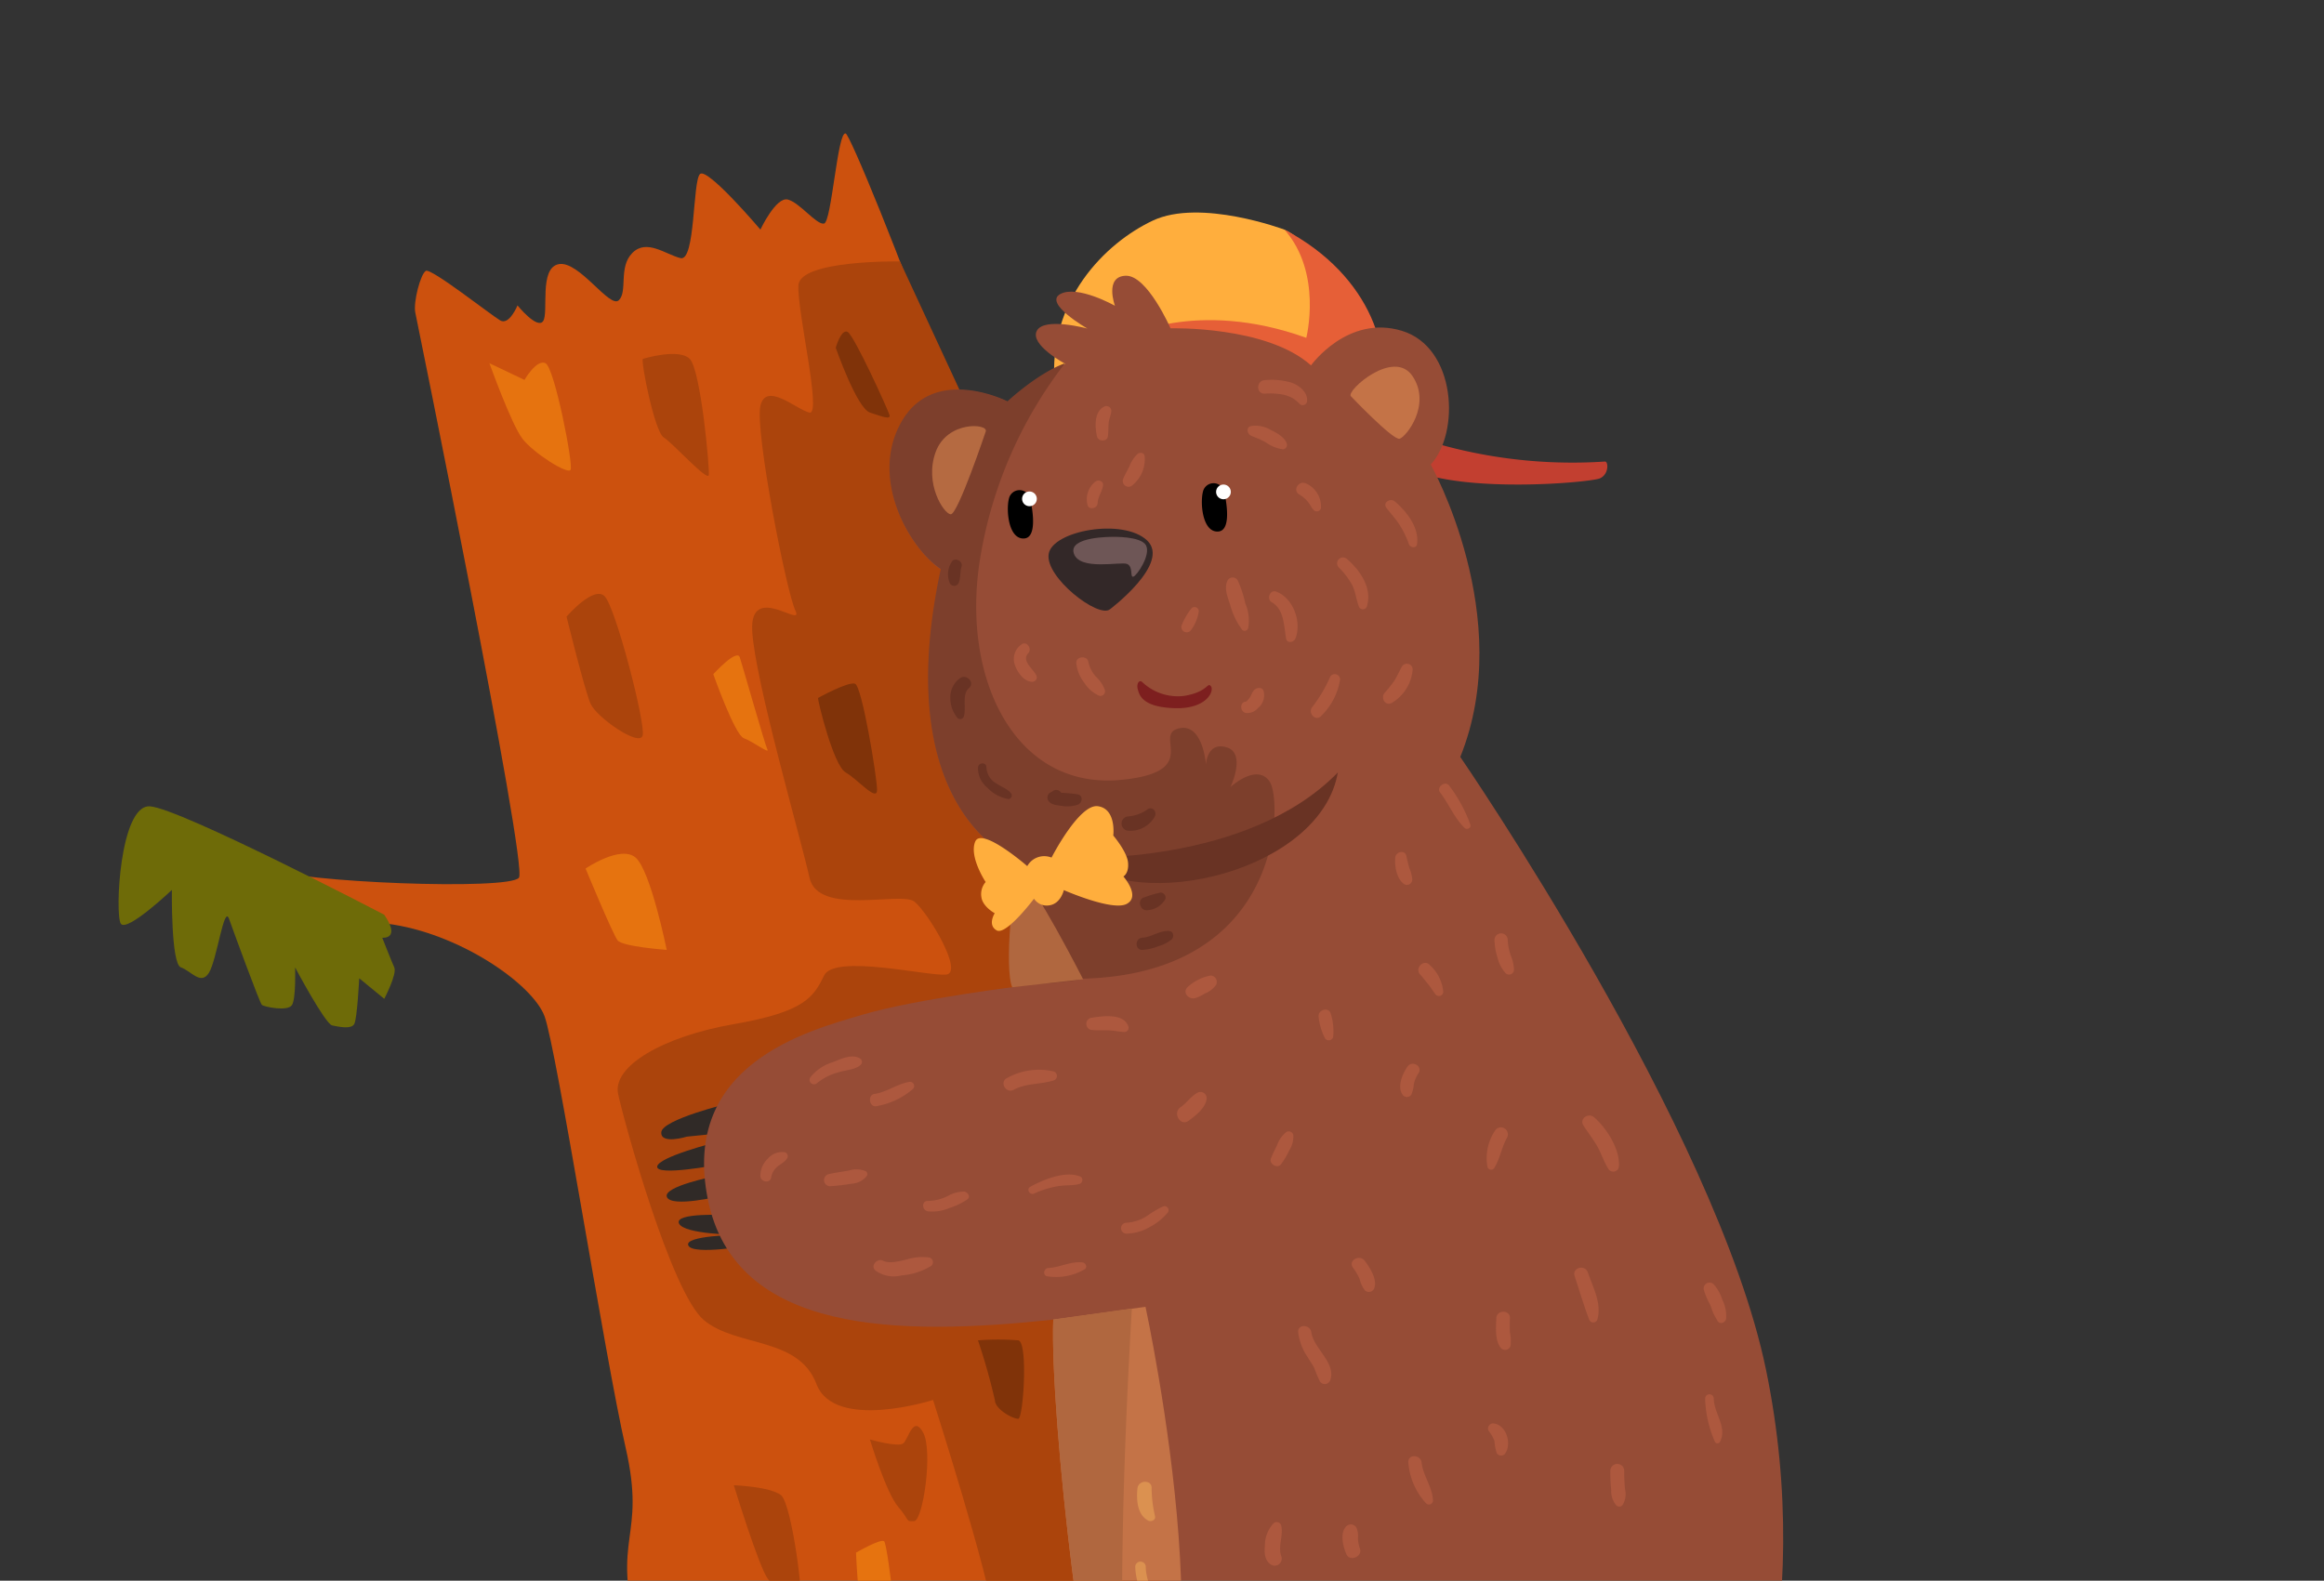 <svg xmlns="http://www.w3.org/2000/svg" xmlns:xlink="http://www.w3.org/1999/xlink" width="294" height="200" viewBox="0 0 294 200"><rect x="0" y="0" width="294" height="200" fill="#333333" stroke="none"/><defs><clipPath id="a"><rect width="294" height="200" transform="translate(563 267)" fill="#fff" stroke="#707070" stroke-width="1"/></clipPath></defs><g transform="translate(-563 -267)" clip-path="url(#a)"><g transform="translate(-162.655 -23.673)"><path d="M775.16,330.219s14.255,69.854,13.115,71.5-28.13.608-31.743-1.154,5.893,5.827,15.017,6.974,18.437,7.635,19.958,11.709,7.6,42.985,10.264,54.607-1.9,11.089,1.52,23.52,3.422,26.545,2.472,37.925-.57,32.289,0,32.289,8.174-4.373,9.313-3.422,3.77,7.793,7.207,7.6,9.472-8.744,10.067-8.744,1.447,1.9,3.017,3.041,5.293-1.329,5.293-1.329,1.775,7.99,4.539,7.036,6.753-4.185,6.753-4.185,1.12,4.727,3.888,4.265,5.807-7.307,6.567-6.926,5.158,6.652,6.57,5.892,2.693-120.288-6.279-163.07-32.052-99.8-33.088-100.185-1.783,11.215-2.741,11.4-3.081-2.66-4.585-3.041-3.467,3.8-3.467,3.8-6.686-7.888-7.636-7.033-.57,11.12-2.472,10.644-4.277-2.47-6.082-.664-.57,4.846-1.711,5.987-5.037-5.037-7.6-4.561-1.235,6.177-1.995,7.223-3.232-2-3.232-2-1.045,2.566-2.186,1.9-8.743-6.653-9.408-6.273S774.887,328.882,775.16,330.219Z" transform="translate(3.033 0)" fill="#cc510e"/><path d="M828.946,321.042s-12.659-.219-12.85,3.012,2.992,16.447,1.4,16.112-5.515-4-6.214-.835,3.293,23.54,4.434,25.9-5.8-3.7-5.467,2.557,6.177,26.349,7.247,31.227,11.535,1.711,13.241,3.008,6.358,9.039,4.032,9.255-14.1-2.64-15.434.119-2.479,4.593-11.412,6.147-15.4,5.313-14.636,8.85,6.723,25.186,10.87,28.618,11.939,2.063,14.22,8.069,14.749,2.015,14.749,2.015,7.3,22.844,7.68,27.768-.963,4.528-3.142,5.486-2.93,11.482-6.927,13.349-7.055-2.857-8.661,3.306-1.417,30.493,1.243,32.584,11.306-3.041,11.45-1.14,2.337,8.743,3.428,9.5,5.672-5.321,6.992-2.091,4.026,8.174,7.33,6.652,9.926-1.329,9.926-1.329l.485-45.809-26.3-175.742Z" transform="translate(10.565 2.709)" fill="#ab440c"/><g transform="translate(808.794 317.564)"><path d="M832.3,489.062s-8.667.693-9.054,2.265,3.107,1.069,3.107,1.069l4.3.246-.687,1.027s-7.683.692-7.919,1.894,7.529.966,7.529.966l-.476,1.365s-6.824.239-6.436,1.665,6.661.931,6.661.931l.547,2.521s-6.6-1.421-6.227.072,7.241,2.615,7.241,2.615-6.909-1.017-6.507.34,7.878,1.217,7.99,1.169S832.3,489.062,832.3,489.062Z" transform="translate(-792.438 -281.086)" fill="#302a27"/><path d="M806.5,409.729s-8.451,2.042-8.588,3.656,3.237.568,3.237.568l4.284-.43-.519,1.123s-7.478,1.887-7.524,3.111,7.588-.227,7.588-.227l-.257,1.424s-6.7,1.305-6.095,2.652,6.724-.124,6.724-.124l.934,2.4s-6.74-.369-6.138,1.047,7.561,1.448,7.561,1.448-6.984.078-6.374,1.355,7.971-.032,8.074-.1S806.5,409.729,806.5,409.729Z" transform="translate(-797.392 -297.03)" fill="#302a27"/><path d="M875.442,338.791a62.416,62.416,0,0,0,26.487,4c.432,0,.5,1.618-.645,2.125s-16.66,1.919-23.616-1.02S875.442,338.791,875.442,338.791Z" transform="translate(-782.021 -311.286)" fill="#c23f30"/><path d="M868.347,318.056s-10.636-3.991-16.675-1.14-13.261,10.074-12.406,20.718,36.52-5.929,36.52-5.929S873.67,320.432,868.347,318.056Z" transform="translate(-788.99 -315.889)" fill="#ffae3d"/><path d="M846.534,331.379s9.124-5.037,23.095,0c0,0,2.091-8.174-2.756-13.686,11.12,5.828,14.161,16.157,11.69,22.524S846.534,331.379,846.534,331.379Z" transform="translate(-787.516 -315.526)" fill="#e65f37"/><path d="M907.705,491.009s2.915,6.209,10.518,0,3.041-18.754-2.915-21.035S907.705,491.009,907.705,491.009Z" transform="translate(-775.222 -284.954)" fill="#964c36"/><path d="M842.145,396.677s-16.536-5.721-9.82-36.948c-3.928-2.588-9.124-11.458-4.942-18.681s13.378-2.534,13.378-2.534,3.793-3.549,7.277-4.816c0,0-4.536-2.408-3.614-4.182s6.4-.285,6.4-.285-5.607-3.2-3.422-4.372,6.906,1.488,6.906,1.488-1.362-3.706,1.362-3.8,5.671,6.652,5.671,6.652,12.133-.348,17.772,4.689c0,0,4.625-6.462,11.5-4.372s7.382,12.894,3.644,16.917c0,0,10.866,19.325,3.739,37,0,0,32.407,47.138,38.68,77.55s-2.091,57.973-11.784,66.716-50.371,23.38-69.758,24.331-26.041-15.776-23.76-26.231,21.669-11.215,23.19-12.735c0,0-7.983-41.246-8.057-58.437-19.578,2.091-40.285,1.858-43.707-15.25s12.673-21.288,19.515-23.316,20.4-3.675,20.4-3.675S841.448,401.619,842.145,396.677Z" transform="translate(-796.4 -314.551)" fill="#964c36"/><path d="M828.349,357.8c-6.716,31.226,9.822,36.948,9.822,36.948-.7,4.942.569,15.712.569,15.712s6.937-.438,7.572-.823c25.375-.665,25.279-22.429,23.664-24.9s-4.984.665-4.984.665,2.038-4.277-.472-5.037-2.622,2.186-2.622,2.186-.381-5.416-3.516-4.561,2.947,5.416-6.938,6.462c-13.59,1.52-20.528-12.64-18.153-27.751a54.708,54.708,0,0,1,10.772-24.932c-3.485,1.267-7.278,4.816-7.278,4.816s-9.2-4.689-13.378,2.534S824.422,355.208,828.349,357.8Z" transform="translate(-792.474 -312.698)" fill="#7d3f2c"/><path d="M834.857,399.825l8.976-1s-6.545-12.794-7.787-12.859S833.862,397.6,834.857,399.825Z" transform="translate(-789.946 -301.806)" fill="#b0673f"/><path d="M841.443,385.653s21.734.985,33.2-10.772C872.489,387.363,849.427,392.875,841.443,385.653Z" transform="translate(-788.539 -304.033)" fill="#693324"/><path d="M840.576,384.937s3.5-6.834,5.868-6.5,1.943,3.71,1.943,3.71,1.731,2.026,1.868,3.408-.585,1.774-.585,1.774,2.221,2.515.411,3.471-7.951-1.749-7.951-1.749-.36,1.648-1.74,1.911a1.934,1.934,0,0,1-2.03-.824s-3.519,4.685-4.721,4.01-.251-2.171-.251-2.171-1.526-.817-1.686-2.042a2.334,2.334,0,0,1,.539-1.908s-2.131-3.221-1.314-5.123,6.578,3.111,6.578,3.111A2.461,2.461,0,0,1,840.576,384.937Z" transform="translate(-790.69 -303.321)" fill="#ffae3d"/><path d="M848.577,365.363a6.55,6.55,0,0,0,5.284,1.765c3.064-.495,2.957-1.809,3.414-1.227s-.509,2.912-4.615,2.775-4.447-1.692-4.639-2.409S848.222,365.048,848.577,365.363Z" transform="translate(-787.227 -305.965)" fill="#7d1f1f"/><path d="M846.391,359.393s7.722-5.82,4.7-8.7-11.99-1.251-12.459,1.707S844.946,360.6,846.391,359.393Z" transform="translate(-789.109 -309.198)" fill="#332828"/><path d="M846.144,350.06s-5.607-.062-4.847,2.123,5.893.981,6.716,1.3.348,1.711.793,1.615,2.253-2.762,1.615-3.96S846.144,350.06,846.144,350.06Z" transform="translate(-788.582 -309.022)" fill="#6e5656"/><g transform="translate(68.904 34.245)"><path d="M857.578,345.439s1.235,4.955-.752,5.08-2.307-3.6-1.914-5.08A1.376,1.376,0,0,1,857.578,345.439Z" transform="translate(-854.765 -344.404)"/><path d="M858.126,345.478a.93.93,0,1,1-.93-.931A.93.93,0,0,1,858.126,345.478Z" transform="translate(-854.464 -344.375)" fill="#fff"/></g><g transform="translate(44.36 35.124)"><path d="M837.14,346.17s1.235,4.956-.751,5.081-2.308-3.6-1.914-5.081A1.375,1.375,0,0,1,837.14,346.17Z" transform="translate(-834.329 -345.135)"/><path d="M837.69,346.21a.93.93,0,1,1-.931-.931A.931.931,0,0,1,837.69,346.21Z" transform="translate(-834.027 -345.107)" fill="#fff"/></g><path d="M839.118,432.8l11.669-1.627s12.356,57.213-3.611,60.064C843.374,486.865,838.663,444.691,839.118,432.8Z" transform="translate(-789.012 -292.72)" fill="#c47347"/><path d="M849.132,490.442c-2.515-13.647-.717-48.275-.071-59.089l-9.943,1.386c-.455,11.892,4.256,54.065,8.057,58.437A6.279,6.279,0,0,0,849.132,490.442Z" transform="translate(-789.012 -292.684)" fill="#b0673f"/><path d="M870.467,335.859s5.354,5.639,6.178,5.385,4.023-4.277,1.648-7.888S869.828,335.2,870.467,335.859Z" transform="translate(-782.715 -312.625)" fill="#c47347"/><path d="M833.135,339.068s-3.548,10.576-4.435,10.483-3.358-3.894-1.9-7.886S833.485,338.046,833.135,339.068Z" transform="translate(-791.572 -311.367)" fill="#b56a41"/><path d="M859.743,357.606a13.578,13.578,0,0,0-.962-2.915.737.737,0,0,0-1.261,0c-.5.988,0,2.127.315,3.106a9.391,9.391,0,0,0,1.517,3.159.455.455,0,0,0,.754-.2A5.373,5.373,0,0,0,859.743,357.606Z" transform="translate(-785.351 -308.162)" fill="#ad583e"/><path d="M862.756,355.833c-.794-.294-1.277.938-.567,1.346,1.589.914,1.525,3.014,1.809,4.595.119.663.982.494,1.18,0C866.016,359.689,864.9,356.626,862.756,355.833Z" transform="translate(-784.439 -307.87)" fill="#ad583e"/><path d="M868.7,364.84a17.828,17.828,0,0,1-2.265,3.831c-.633.782.441,1.906,1.127,1.125a8.221,8.221,0,0,0,2.389-4.618A.676.676,0,0,0,868.7,364.84Z" transform="translate(-783.555 -306.116)" fill="#ad583e"/><path d="M870.263,352.425a.743.743,0,0,0-1.05,1.05,10.076,10.076,0,0,1,1.711,2.243c.418.861.5,1.816.838,2.695a.534.534,0,0,0,1.02,0C873.495,356.146,871.912,353.823,870.263,352.425Z" transform="translate(-783 -308.586)" fill="#ad583e"/><path d="M876.249,363.767c-.325.585-.6,1.2-.946,1.774a15.009,15.009,0,0,1-1.267,1.582c-.526.657.13,1.735.957,1.241a5.417,5.417,0,0,0,2.606-4.231A.73.73,0,0,0,876.249,363.767Z" transform="translate(-782.026 -306.337)" fill="#ad583e"/><path d="M875.274,346.34c-.536-.444-1.549.157-1.054.813.53.7,1.126,1.345,1.616,2.076a11.667,11.667,0,0,1,1.242,2.541c.161.429.932.57,1.02,0C878.414,349.69,876.778,347.59,875.274,346.34Z" transform="translate(-781.978 -309.8)" fill="#ad583e"/><g transform="translate(73.886 60.154)"><path d="M861.722,366.31c-.193-.455-.788-.384-1.092-.142-.358.287-.412.73-.681,1.09-.095.128-.216.231-.316.355a.25.25,0,0,1-.142.1.556.556,0,0,1,.109,0c-.852-.079-.909,1.158-.191,1.412a1.714,1.714,0,0,0,1.6-.591A2.067,2.067,0,0,0,861.722,366.31Z" transform="translate(-858.913 -365.977)" fill="#ad583e"/><path d="M859.4,367.423c-.027,0-.022,0,0,0Z" transform="translate(-858.82 -365.686)" fill="#ad583e"/></g><path d="M853.9,357.6a8.292,8.292,0,0,0-1.215,2.067.672.672,0,0,0,1.159.677,5.262,5.262,0,0,0,.969-2.366A.54.54,0,0,0,853.9,357.6Z" transform="translate(-786.297 -307.535)" fill="#ad583e"/><path d="M843.818,344.192a2.83,2.83,0,0,0-1.1,2.958c.116.755,1.278.542,1.295-.175.018-.8.612-1.5.683-2.281C844.735,344.224,844.176,344.008,843.818,344.192Z" transform="translate(-788.292 -310.214)" fill="#ad583e"/><path d="M849.2,341.589c-.076-.438-.625-.471-.9-.239a4.169,4.169,0,0,0-1.006,1.522c-.265.578-.615,1.112-.836,1.708a.737.737,0,0,0,1.074.825A4.246,4.246,0,0,0,849.2,341.589Z" transform="translate(-787.539 -310.801)" fill="#ad583e"/><path d="M844.779,336.3c-1.416.549-1.308,2.6-1.031,3.826.146.653,1.27.707,1.375,0,.085-.57.043-1.137.1-1.709.05-.527.3-1,.337-1.522A.621.621,0,0,0,844.779,336.3Z" transform="translate(-788.11 -311.793)" fill="#ad583e"/><path d="M864.549,340.646c-.217-.821-1.375-1.451-2.09-1.788a3.7,3.7,0,0,0-2.407-.472c-.779.139-.5,1.213.174,1.283-.293-.03.078.058.145.09.168.081.341.138.513.208a10.763,10.763,0,0,1,1.018.5,4.838,4.838,0,0,0,2.126.867A.548.548,0,0,0,864.549,340.646Z" transform="translate(-784.893 -311.378)" fill="#ad583e"/><path d="M864.968,333.889a8.782,8.782,0,0,0-3.446-.337c-1.093.061-1.1,1.759,0,1.71a8.863,8.863,0,0,1,2.443.146,4.748,4.748,0,0,1,1.023.383,4.553,4.553,0,0,1,.963.776.555.555,0,0,0,.933-.387C866.973,335.08,865.894,334.223,864.968,333.889Z" transform="translate(-784.669 -312.345)" fill="#ad583e"/><path d="M865.947,344.446c-.94-.432-1.766.891-.828,1.415a4,4,0,0,1,1.05.894c.291.334.444.748.752,1.066a.55.55,0,0,0,.914-.241A3.2,3.2,0,0,0,865.947,344.446Z" transform="translate(-783.864 -310.167)" fill="#ad583e"/><path d="M837.84,365.426c-.322-.861-1.992-1.906-1.058-2.9.524-.555-.191-1.615-.856-1.11a2.23,2.23,0,0,0-.8,2.688c.307.866,1.147,2.042,2.169,2.034A.567.567,0,0,0,837.84,365.426Z" transform="translate(-789.841 -306.766)" fill="#ad583e"/><path d="M844.051,365.223a4.073,4.073,0,0,1-.994-1.923c-.155-.844-1.617-.662-1.517.205a4.845,4.845,0,0,0,1,2.449,4.437,4.437,0,0,0,1.9,1.661.589.589,0,0,0,.717-.716A4.21,4.21,0,0,0,844.051,365.223Z" transform="translate(-788.52 -306.471)" fill="#ad583e"/><path d="M881.015,376.286c-.5-.644-1.641.225-1.137.878,1.1,1.435,1.8,3.228,3.106,4.5.292.285.88,0,.725-.423A18.483,18.483,0,0,0,881.015,376.286Z" transform="translate(-780.84 -303.796)" fill="#ad583e"/><path d="M876.922,385.3c-.139-.5-.271-1.015-.371-1.526-.165-.841-1.352-.569-1.412.192-.086,1.115.161,2.683,1.141,3.367a.678.678,0,0,0,1.01-.58A4.508,4.508,0,0,0,876.922,385.3Z" transform="translate(-781.77 -302.349)" fill="#ad583e"/><path d="M887.639,394.612a7.012,7.012,0,0,1-.375-1.974.838.838,0,0,0-1.675,0,7.808,7.808,0,0,0,.393,2.294A4.456,4.456,0,0,0,887,396.876a.627.627,0,0,0,1.054-.437A4.983,4.983,0,0,0,887.639,394.612Z" transform="translate(-779.667 -300.627)" fill="#ad583e"/><path d="M868.622,400.44c-.223-1.012-1.745-.579-1.547.426a7.663,7.663,0,0,0,.788,2.61.578.578,0,0,0,1.042-.137A7.462,7.462,0,0,0,868.622,400.44Z" transform="translate(-783.391 -299.013)" fill="#ad583e"/><path d="M876.568,405.938c-.6.884-1.327,2.53-.616,3.526a.656.656,0,0,0,1.118,0,4.19,4.19,0,0,0,.316-1.328,3.934,3.934,0,0,1,.587-1.376C878.551,405.878,877.153,405.078,876.568,405.938Z" transform="translate(-781.663 -297.866)" fill="#ad583e"/><path d="M885.839,412.674a6.234,6.234,0,0,0-.961,4.623.475.475,0,0,0,.857.113c.741-1.2.924-2.619,1.621-3.848A.88.88,0,0,0,885.839,412.674Z" transform="translate(-779.838 -296.524)" fill="#ad583e"/><path d="M879.013,395.208c-.749-.809-1.956.4-1.209,1.211.38.411.7.863,1.057,1.286.348.406.584.884.939,1.279a.546.546,0,0,0,.922-.383A5.2,5.2,0,0,0,879.013,395.208Z" transform="translate(-781.279 -300.002)" fill="#ad583e"/><path d="M896.323,411.237c-.7-.6-1.892.168-1.344,1.036.566.9,1.23,1.716,1.755,2.645s.844,1.971,1.405,2.862a.725.725,0,0,0,1.339-.363C899.6,415.252,897.907,412.6,896.323,411.237Z" transform="translate(-777.808 -296.77)" fill="#ad583e"/><path d="M895.711,427.651c-.358-1.05-2.025-.605-1.672.461.6,1.821,1.155,3.7,1.835,5.488a.546.546,0,0,0,1.042,0C897.5,431.584,896.35,429.52,895.711,427.651Z" transform="translate(-777.978 -293.548)" fill="#ad583e"/><path d="M887.511,434.323a16.96,16.96,0,0,1,0-1.8c.044-1.107-1.685-1.107-1.722,0-.039,1.149-.209,2.882.615,3.8a.713.713,0,0,0,1.182-.312A5.268,5.268,0,0,0,887.511,434.323Z" transform="translate(-779.635 -292.616)" fill="#ad583e"/><path d="M899.65,450.914a22.224,22.224,0,0,1-.1-2.349.88.88,0,0,0-1.758,0,21.542,21.542,0,0,0,.111,2.5,2.731,2.731,0,0,0,.656,1.917.527.527,0,0,0,.812-.1A2.645,2.645,0,0,0,899.65,450.914Z" transform="translate(-777.214 -289.395)" fill="#ad583e"/><path d="M908.871,440.914a.547.547,0,0,0-1.093,0,14.467,14.467,0,0,0,1.247,5.505.364.364,0,0,0,.626,0C910.617,444.529,908.884,442.821,908.871,440.914Z" transform="translate(-775.207 -290.868)" fill="#ad583e"/><path d="M909.963,430.742a5.352,5.352,0,0,0-1.089-1.922.744.744,0,0,0-1.231.717,8.929,8.929,0,0,0,.783,1.853c.136.33.246.668.371,1a9.6,9.6,0,0,0,.565,1.05c.285.558,1.075.25,1.107-.3A4.84,4.84,0,0,0,909.963,430.742Z" transform="translate(-775.237 -293.234)" fill="#ad583e"/><path d="M910.13,460.6a12.381,12.381,0,0,0-.868,5.98.551.551,0,0,0,1.018.276c.939-1.78.711-3.76,1.315-5.639C911.869,460.369,910.524,459.775,910.13,460.6Z" transform="translate(-774.917 -286.885)" fill="#ad583e"/><path d="M915.351,482.388a6.647,6.647,0,0,0-1.465,1.237,4.587,4.587,0,0,1-1.547,1.059c-1.265.472-.739,2.507.566,2.05a5.45,5.45,0,0,0,2.312-1.465,3.708,3.708,0,0,0,1.064-2.348A.626.626,0,0,0,915.351,482.388Z" transform="translate(-774.436 -282.442)" fill="#ad583e"/><path d="M915.174,476.392c-.394-1.092-2.151-.621-1.752.484a6.54,6.54,0,0,0,1.835,3.075.615.615,0,0,0,.9-.366C916.349,478.432,915.549,477.429,915.174,476.392Z" transform="translate(-774.085 -283.757)" fill="#ad583e"/><path d="M898.33,492.773a11.961,11.961,0,0,0-2.749,1.972,27.118,27.118,0,0,1-3.017,1.89.776.776,0,0,0,.6,1.411,13.12,13.12,0,0,0,3.348-1.715,7.993,7.993,0,0,0,2.673-2.45C899.451,493.347,898.993,492.53,898.33,492.773Z" transform="translate(-778.338 -280.349)" fill="#ad583e"/><path d="M899.809,483.543a11.894,11.894,0,0,0-1.315,2.246,13.06,13.06,0,0,0-.927,2.5c-.3,1.173,1.534,1.674,1.81.5.374-1.589,1.46-3.166,1.487-4.812C900.871,483.481,900.156,483.117,899.809,483.543Z" transform="translate(-777.266 -282.233)" fill="#ad583e"/><path d="M874.342,494.037c-.79.253-1.271,1.018-2.087,1.3-1.188.414-.663,2.325.521,1.89,1.035-.381,2.479-1.229,2.521-2.466A.761.761,0,0,0,874.342,494.037Z" transform="translate(-782.481 -280.092)" fill="#ad583e"/><path d="M883.882,480.994a3.623,3.623,0,0,0-.568.5,5.612,5.612,0,0,0-.335.629c-.247.456-.5.915-.741,1.374-.586,1.1,1.114,2.076,1.662.972.252-.51.51-1.018.751-1.535a3.169,3.169,0,0,0,.327-1.486A.649.649,0,0,0,883.882,480.994Z" transform="translate(-780.365 -282.742)" fill="#ad583e"/><path d="M895.167,481.437a5.686,5.686,0,0,0-1.682,1.943c-.522.759-1,1.546-1.5,2.323-.538.848.778,1.912,1.418,1.094.555-.71,1.076-1.435,1.575-2.186a7.281,7.281,0,0,0,1.319-2.3A.782.782,0,0,0,895.167,481.437Z" transform="translate(-778.406 -282.638)" fill="#ad583e"/><path d="M879.3,471.594c-1.087,1-1.583,2.442-2.55,3.533-.728.819.519,2.027,1.193,1.193a14.556,14.556,0,0,0,2.13-4.274C880.247,471.584,879.616,471.3,879.3,471.594Z" transform="translate(-781.487 -284.62)" fill="#ad583e"/><path d="M892.02,464.337a7.93,7.93,0,0,0-.154-2.906c-.216-.532-1.125-.876-1.423-.186a9.489,9.489,0,0,0-.44,3.495,7.842,7.842,0,0,0,.57,3.444c.468,1,1.862.25,1.683-.708A16.051,16.051,0,0,1,892.02,464.337Z" transform="translate(-778.78 -286.754)" fill="#ad583e"/><path d="M878.191,447.713c-.123-1.048-1.767-1.087-1.675,0a8.574,8.574,0,0,0,2.254,5.173.51.51,0,0,0,.862-.357C879.567,450.815,878.385,449.4,878.191,447.713Z" transform="translate(-781.491 -289.557)" fill="#ad583e"/><path d="M885.549,443.458a.645.645,0,0,0-.554.964,4.272,4.272,0,0,1,.727,1.261,6.187,6.187,0,0,0,.287,1.528.646.646,0,0,0,1.008.13C887.995,446.116,887.232,443.576,885.549,443.458Z" transform="translate(-779.803 -290.251)" fill="#ad583e"/><path d="M872.2,426.387c-.659-.867-2.151-.03-1.488.87a6.745,6.745,0,0,1,.843,1.452,4,4,0,0,0,.656,1.414.731.731,0,0,0,1.211-.321C873.792,428.712,872.834,427.22,872.2,426.387Z" transform="translate(-782.69 -293.755)" fill="#ad583e"/><path d="M851.615,420.584a13.066,13.066,0,0,0-2.06,1.211,5.248,5.248,0,0,1-2.619.874.689.689,0,0,0,0,1.378,5.951,5.951,0,0,0,2.916-.822,7.329,7.329,0,0,0,2.34-1.89A.515.515,0,0,0,851.615,420.584Z" transform="translate(-787.569 -294.853)" fill="#ad583e"/><path d="M854.741,408.634c-.808.425-1.375,1.309-2.141,1.833-1.062.727-.023,2.476,1.008,1.723.853-.623,2.091-1.573,2.267-2.683A.784.784,0,0,0,854.741,408.634Z" transform="translate(-786.386 -297.27)" fill="#ad583e"/><path d="M864.874,413.123a.6.6,0,0,0-.872-.355,3.634,3.634,0,0,0-1.17,1.651c-.275.562-.555,1.118-.784,1.7-.27.688.812,1.332,1.271.74a9.712,9.712,0,0,0,1.014-1.7A3.347,3.347,0,0,0,864.874,413.123Z" transform="translate(-784.406 -296.434)" fill="#ad583e"/><path d="M840.209,406.414a8.3,8.3,0,0,0-5.911.849c-.973.515-.109,2,.863,1.476,1.61-.862,3.359-.659,5.048-1.179A.6.6,0,0,0,840.209,406.414Z" transform="translate(-790.061 -297.744)" fill="#ad583e"/><path d="M856.22,396.276a5.851,5.851,0,0,0-2.894,1.445c-.783.715.213,1.731,1.051,1.362-.273.12.324-.107.414-.15.253-.12.5-.265.746-.4a3.19,3.19,0,0,0,1.365-1.069A.8.8,0,0,0,856.22,396.276Z" transform="translate(-786.208 -299.734)" fill="#ad583e"/><path d="M830.6,419.035a4.328,4.328,0,0,0-2.062.549,5.671,5.671,0,0,1-2.5.635c-.867-.043-.817,1.215,0,1.319a5.426,5.426,0,0,0,2.657-.408,8.864,8.864,0,0,0,2.313-1.111C831.451,419.666,831.027,419.092,830.6,419.035Z" transform="translate(-791.761 -295.162)" fill="#ad583e"/><path d="M824.744,407.484c-1.558.279-2.816,1.295-4.378,1.522-.872.127-.676,1.657.209,1.552a9.491,9.491,0,0,0,4.576-2.107A.532.532,0,0,0,824.744,407.484Z" transform="translate(-792.888 -297.483)" fill="#ad583e"/><path d="M811.368,414.908a2.321,2.321,0,0,0-2.156.8,2.979,2.979,0,0,0-.951,2.206c.006.754,1.233.981,1.366.184a2.223,2.223,0,0,1,.85-1.427c.411-.34.919-.561,1.187-1.044A.5.5,0,0,0,811.368,414.908Z" transform="translate(-795.207 -296.002)" fill="#ad583e"/><path d="M819.927,405.137c-.967-.79-2.584,0-3.569.4a5.621,5.621,0,0,0-2.846,1.946.567.567,0,0,0,.886.685,7.131,7.131,0,0,1,2.756-1.376c.844-.281,2.116-.307,2.773-.951A.5.5,0,0,0,819.927,405.137Z" transform="translate(-794.167 -298.021)" fill="#ad583e"/><path d="M820.241,416.927a3.087,3.087,0,0,0-2.11-.089c-.871.159-1.756.267-2.617.47a.776.776,0,0,0,.205,1.517,24.464,24.464,0,0,0,2.709-.316,2.612,2.612,0,0,0,1.964-1A.43.43,0,0,0,820.241,416.927Z" transform="translate(-793.86 -295.63)" fill="#ad583e"/><path d="M827.252,426a6.457,6.457,0,0,0-2.875.247c-.819.177-2.162.578-2.969.162-.759-.389-1.691.637-.964,1.25a3.948,3.948,0,0,0,3.313.592,8.138,8.138,0,0,0,3.764-1.229A.617.617,0,0,0,827.252,426Z" transform="translate(-792.812 -293.778)" fill="#ad583e"/><path d="M843.073,417.507c-1.852-.8-4.689.371-6.333,1.277-.562.31-.067,1.122.5.852a11.863,11.863,0,0,1,2.905-.907c.921-.175,1.912-.061,2.809-.3C843.337,418.327,843.486,417.686,843.073,417.507Z" transform="translate(-789.534 -295.521)" fill="#ad583e"/><path d="M847.925,401.895c-.561-1.787-3.376-1.343-4.767-1.124a.789.789,0,0,0,0,1.512c.747.1,1.5.034,2.258.064.675.025,1.334.178,2.006.21A.526.526,0,0,0,847.925,401.895Z" transform="translate(-788.307 -298.873)" fill="#ad583e"/><path d="M842.991,426.5c-1.441-.171-2.876.644-4.308.707-.572.025-.765.938-.143,1.05a7.192,7.192,0,0,0,4.693-.86C843.691,427.146,843.428,426.554,842.991,426.5Z" transform="translate(-789.199 -293.664)" fill="#ad583e"/><path d="M847.714,490.833a9.531,9.531,0,0,0-2.058,1.865c-.669.715-1.351,1.417-2.03,2.122-.754.782.426,1.966,1.192,1.193.724-.73,1.466-1.448,2.165-2.2a7.5,7.5,0,0,0,1.63-2.284C848.8,491,848.152,490.594,847.714,490.833Z" transform="translate(-788.149 -280.744)" fill="#ad583e"/><path d="M855.581,503.331c-1.524.011-3.06,1.351-4.576.86-1.1-.358-1.567,1.365-.478,1.729,1.821.609,4.159-.418,5.378-1.809A.463.463,0,0,0,855.581,503.331Z" transform="translate(-786.838 -278.218)" fill="#ad583e"/><path d="M869.754,501.312a11.879,11.879,0,0,0-3.41,1.836c-.98.651-.077,2.233.93,1.59a6.5,6.5,0,0,0,2.926-2.98C870.3,501.491,870,501.246,869.754,501.312Z" transform="translate(-783.619 -278.626)" fill="#ad583e"/><path d="M864.782,489.66c-1.535.633-2.816,1.727-4.351,2.378-.98.416-.264,2.151.733,1.737a10.014,10.014,0,0,0,4.4-3.1C865.9,490.209,865.328,489.435,864.782,489.66Z" transform="translate(-784.817 -280.974)" fill="#ad583e"/><path d="M868.359,474.733a.71.71,0,0,0-.868-.494,3.094,3.094,0,0,0-1.331,1.379,5.031,5.031,0,0,0-.759,1.628.788.788,0,0,0,1.434.6C867.382,476.966,868.594,475.853,868.359,474.733Z" transform="translate(-783.728 -284.071)" fill="#ad583e"/><path d="M871.789,457.173a4.444,4.444,0,0,1-.255-1.31,2.533,2.533,0,0,0-.21-1.379.806.806,0,0,0-1.25-.161c-.866.85-.428,2.589.011,3.568C870.514,458.85,872.139,458.169,871.789,457.173Z" transform="translate(-782.885 -288.113)" fill="#ad583e"/><path d="M863.514,458.245c-.521-1.253.28-2.676-.044-3.973a.59.59,0,0,0-.973-.257,4.157,4.157,0,0,0-1.089,2.893c-.107.948.024,2.04,1.01,2.433A.9.9,0,0,0,863.514,458.245Z" transform="translate(-784.533 -288.161)" fill="#ad583e"/><path d="M866.577,434c-.138-1.032-1.761-1.085-1.663,0a6.971,6.971,0,0,0,1.131,3.037c.294.488.627.955.895,1.457a17.983,17.983,0,0,0,.715,1.7.736.736,0,0,0,1.325-.173C869.714,437.851,866.846,436.005,866.577,434Z" transform="translate(-783.823 -292.312)" fill="#ad583e"/><path d="M835.4,377.763c-.4-.588-1.269-.87-1.846-1.272a2.448,2.448,0,0,1-1.3-2.051c.026-.692-1.027-.683-1.069,0a3.189,3.189,0,0,0,1.206,2.576,4.7,4.7,0,0,0,2.623,1.417A.449.449,0,0,0,835.4,377.763Z" transform="translate(-790.601 -304.225)" fill="#693324"/><path d="M842.341,377.28a18,18,0,0,0-2.108-.2.727.727,0,0,0-1.119-.168c-.115.1-.281.115-.4.243a.761.761,0,0,0-.117.9c.335.55,1.036.591,1.621.669a4.213,4.213,0,0,0,2.12-.138C842.919,378.378,843.048,377.429,842.341,377.28Z" transform="translate(-789.13 -303.664)" fill="#693324"/><path d="M849.64,378.752a4.822,4.822,0,0,1-2.457.924.909.909,0,0,0,0,1.817,3.523,3.523,0,0,0,3.352-1.846C850.781,379.072,850.26,378.414,849.64,378.752Z" transform="translate(-787.562 -303.274)" fill="#693324"/><path d="M829.424,365.027a2.985,2.985,0,0,0-1.155,2.487,3.957,3.957,0,0,0,.914,2.505.48.48,0,0,0,.794-.21c.344-1.044-.275-2.781.65-3.58C831.454,365.512,830.248,364.314,829.424,365.027Z" transform="translate(-791.187 -306.058)" fill="#693324"/><path d="M828.46,352.8a2.851,2.851,0,0,0-.177,2.689.621.621,0,0,0,1.118-.145c.244-.628.135-1.349.339-2C829.972,352.6,828.787,352.069,828.46,352.8Z" transform="translate(-791.239 -308.541)" fill="#693324"/><path d="M852.093,391.6c-1.152-.179-2.283.76-3.455.826-.99.055-.993,1.606,0,1.544a6.412,6.412,0,0,0,1.995-.458,4.611,4.611,0,0,0,1.728-.9C852.634,392.308,852.574,391.672,852.093,391.6Z" transform="translate(-787.242 -300.678)" fill="#693324"/><path d="M850.848,387.536a12.745,12.745,0,0,0-2,.588c-1.06.217-.614,1.857.449,1.626a2.771,2.771,0,0,0,2.168-1.4A.644.644,0,0,0,850.848,387.536Z" transform="translate(-787.172 -301.49)" fill="#693324"/><path d="M849.079,458.659a.666.666,0,0,0-1.331,0,8.388,8.388,0,0,0,.5,2.585,16,16,0,0,0,.866,2.414.366.366,0,0,0,.663-.086C850.128,461.978,849.058,460.286,849.079,458.659Z" transform="translate(-787.272 -287.325)" fill="#db9150"/><path d="M849.779,450.467c.1-1.154-1.683-1.137-1.794,0-.139,1.4-.044,3.3,1.363,4.05.348.185.932-.036.877-.5A16.335,16.335,0,0,1,849.779,450.467Z" transform="translate(-787.233 -289.015)" fill="#db9150"/></g><path d="M805.464,449.972s3.168,10.36,4.308,11.852,3.422,3.981,4.056,3.625-1.015-13.155-2.408-14.233S805.464,449.972,805.464,449.972Z" transform="translate(13.025 28.622)" fill="#ab440c"/><path d="M819.8,445.438s2.041,6.73,3.561,8.5.9,1.889,2.032,1.829,2.406-8.932,1.137-11.212-1.855.848-2.512,1.374S819.8,445.438,819.8,445.438Z" transform="translate(15.906 27.367)" fill="#ab440c"/><path d="M801.772,489.941c-.127,2.984,1.774,11.475,2.534,12.615s1.394-12.353,1.141-14.033S801.772,489.941,801.772,489.941Z" transform="translate(12.282 36.269)" fill="#ab440c"/><path d="M787.843,358.943s2.281,9.3,3.041,11.025,6.21,5.527,6.59,4.007-3.422-16.219-4.815-17.613S787.843,358.943,787.843,358.943Z" transform="translate(9.483 9.749)" fill="#ab440c"/><path d="M795.889,331.409c-.28.38,1.494,9.239,2.635,9.942s5.575,5.645,5.7,4.757-1.014-13.306-2.408-14.7S795.889,331.409,795.889,331.409Z" transform="translate(11.095 4.669)" fill="#ab440c"/><path d="M814.327,367.342c0,.426,1.947,8.535,3.508,9.423s3.968,3.781,3.968,2.207-1.9-13.136-2.787-13.438S814.327,367.342,814.327,367.342Z" transform="translate(14.806 11.646)" fill="#803309"/><path d="M816.2,330.482s2.669,7.648,4.328,8.2,2.648.925,2.47.3-4.486-10.135-5.31-10.515S816.2,330.482,816.2,330.482Z" transform="translate(15.182 4.193)" fill="#803309"/><path d="M831.181,434.726a76.812,76.812,0,0,1,2.145,7.6c.042,1.141,2.324,2.367,2.957,2.324s1.267-9.673,0-9.926A33.1,33.1,0,0,0,831.181,434.726Z" transform="translate(18.193 25.535)" fill="#803309"/><path d="M832.264,471.843s3.617,10.2,4.532,10.71,1.423-1.9,1.549-2.535.07-9.184-1.549-10.167S832.264,471.843,832.264,471.843Z" transform="translate(18.411 32.576)" fill="#803309"/><path d="M774.264,392.159s-25.851-13.483-29.652-13.711-4.435,13.7-3.675,14.845,6.462-4.268,6.462-4.268-.126,9.375,1.141,9.8,2.534,2.329,3.548.682,1.9-8.617,2.534-6.843,3.879,10.644,4.157,10.9,3.321.888,3.828,0,.38-4.737.38-4.737,3.8,7.158,4.689,7.342,2.408.5,2.789-.167.633-5.8.633-5.8l3.168,2.6s1.648-3.136,1.267-3.976-1.52-3.753-1.52-3.753S776.419,395.327,774.264,392.159Z" transform="translate(0 14.247)" fill="#6e6b08"/><path d="M789.848,385.314s3.426,8.288,4.057,9.091,6.207,1.2,6.207,1.2-2.027-10.025-3.928-11.671S789.848,385.314,789.848,385.314Z" transform="translate(9.886 15.251)" fill="#e6730f"/><path d="M779.719,331.778s2.787,7.763,4.182,9.561,5.7,4.542,6.082,3.93-2.027-12.937-3.168-13.49-2.66,2.11-2.66,2.11Z" transform="translate(7.851 4.853)" fill="#e6730f"/><path d="M803.3,364.924s2.72,7.689,3.861,8.1,3.307,2.056,2.984,1.422-3.112-10.5-3.491-11.651S803.3,364.924,803.3,364.924Z" transform="translate(12.591 11.052)" fill="#e6730f"/><path d="M818.336,457.324s.356,9.758,1.762,11.532,3.065,4.561,3.629,4.435-1.335-17.092-1.842-17.417S818.336,457.324,818.336,457.324Z" transform="translate(15.612 29.8)" fill="#e6730f"/><path d="M808.37,507.028s-.761,7.223,0,9.377a28.422,28.422,0,0,0,3.041,5.323s1.521-12.673,1.014-14.7S808.37,507.028,808.37,507.028Z" transform="translate(13.541 39.907)" fill="#e6730f"/></g></g></svg>